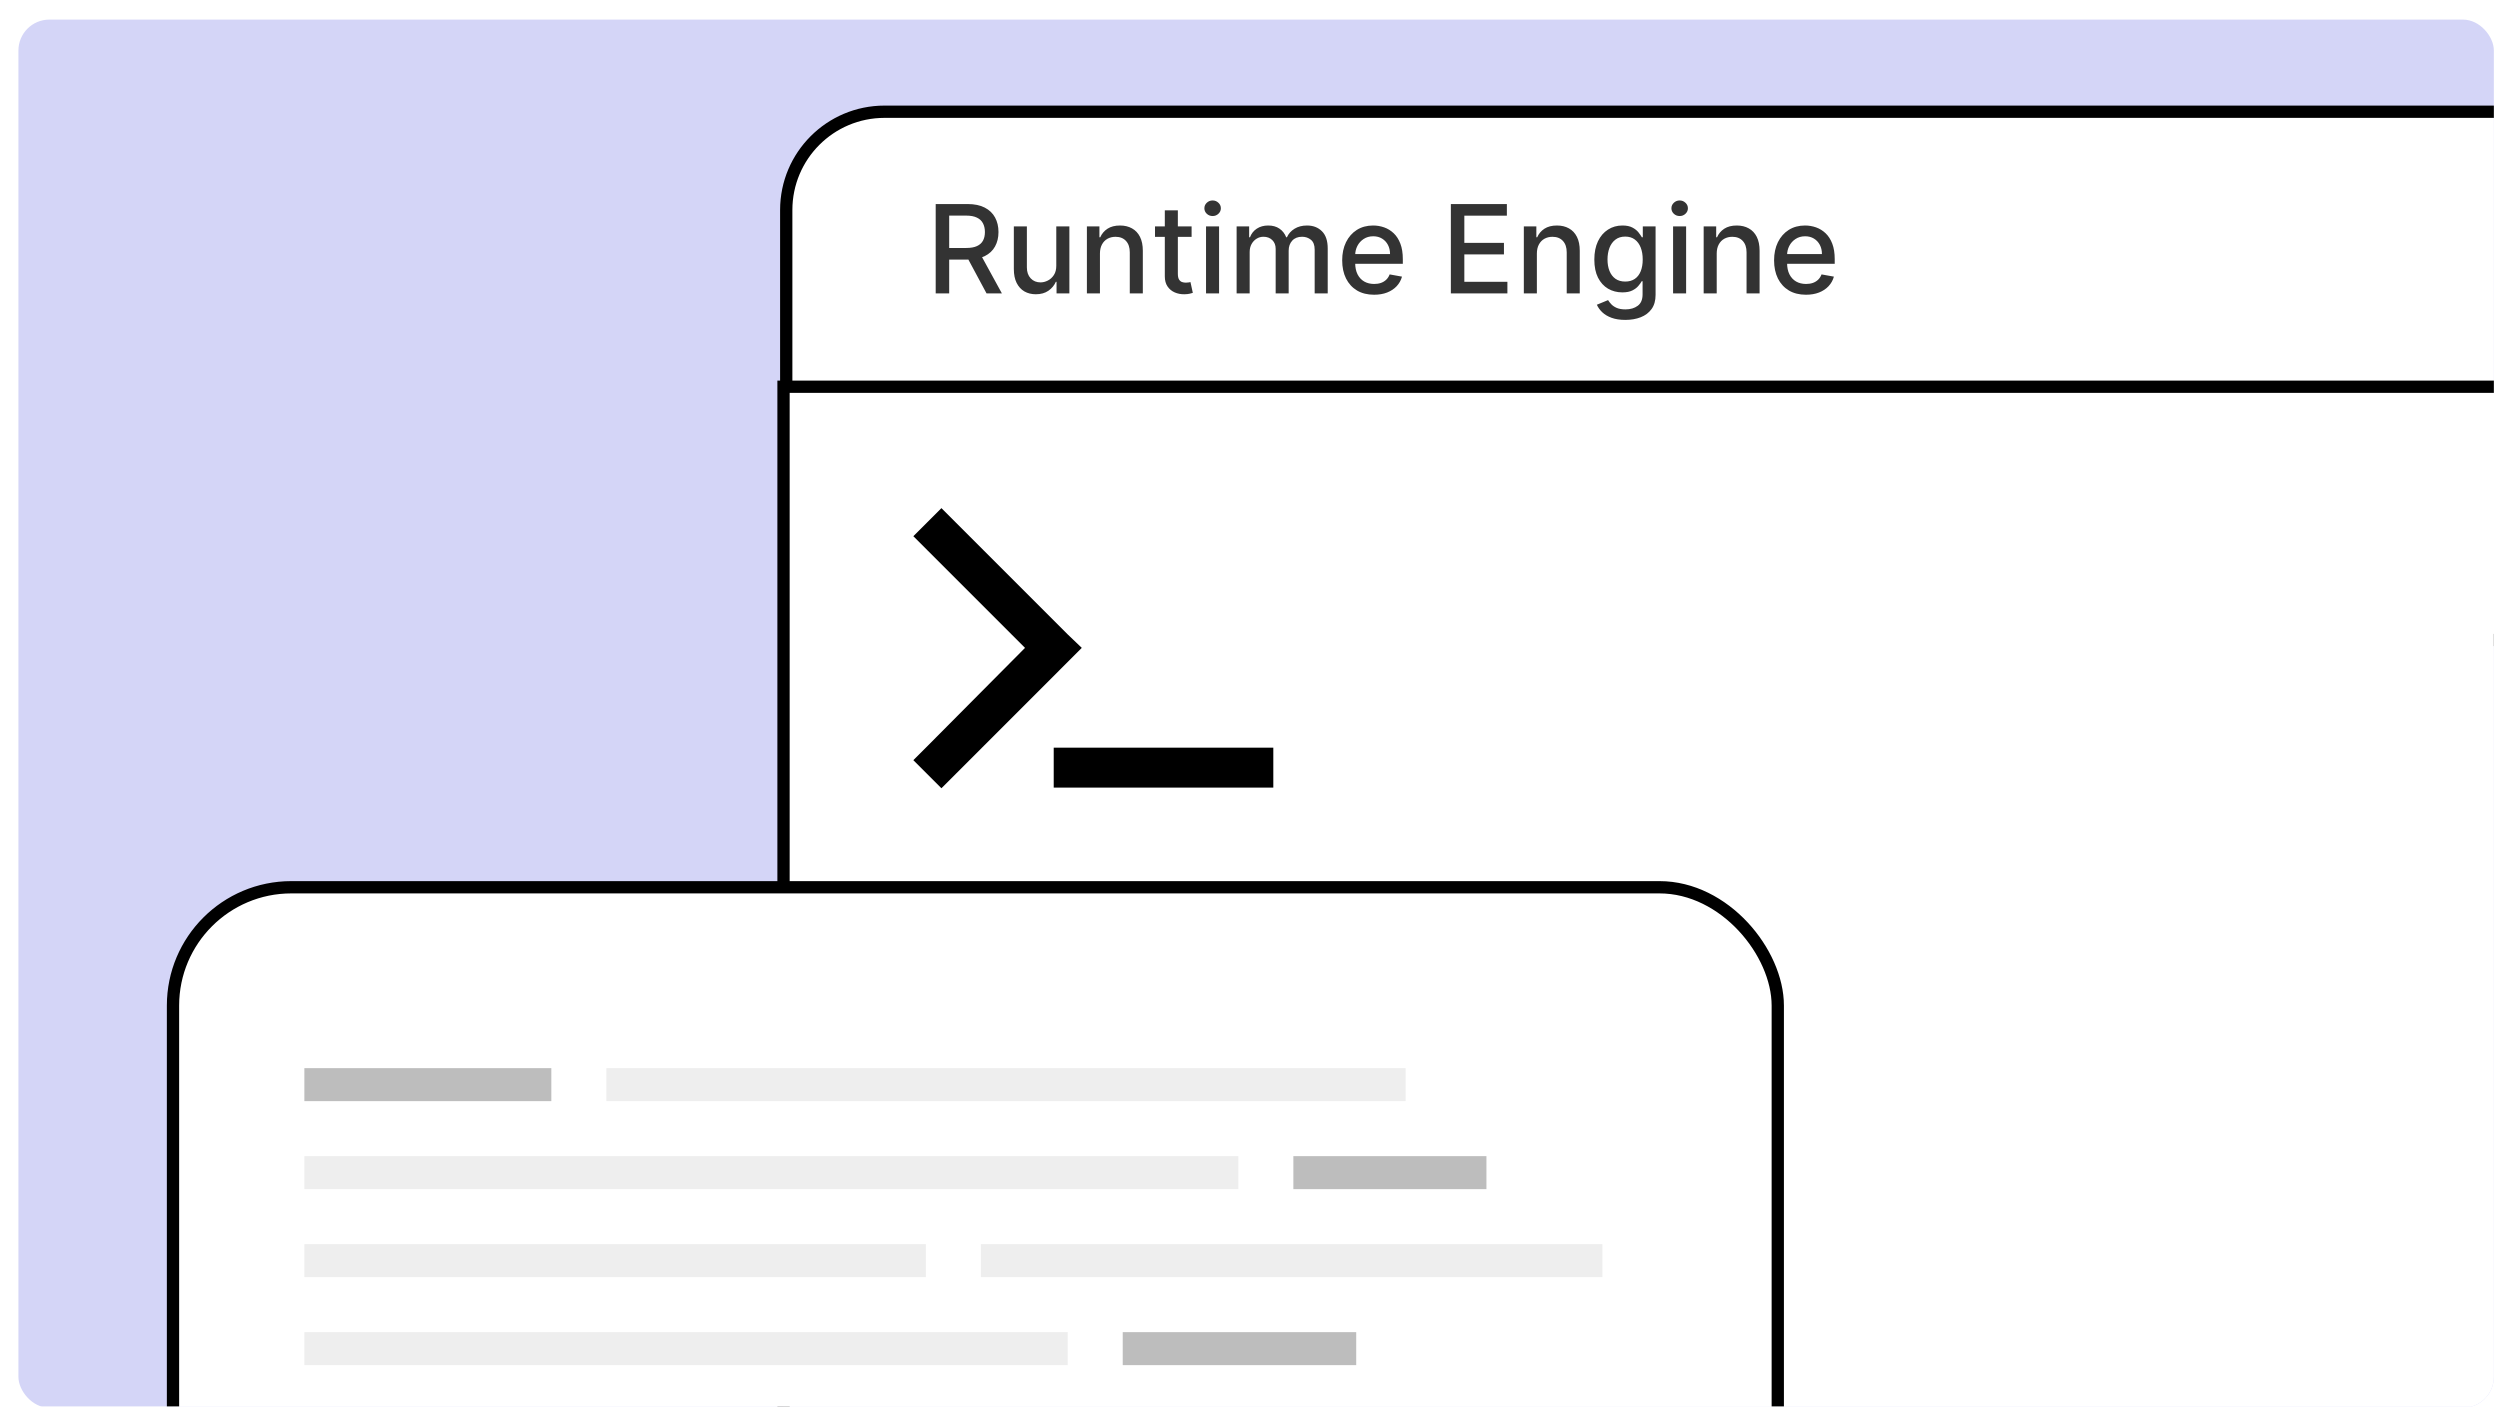 <svg width="407" height="229" viewBox="0 0 407 229" fill="none" xmlns="http://www.w3.org/2000/svg">
<g filter="url(#filter0_d_1311_826)">
<g clip-path="url(#clip0_1311_826)">
<rect x="3" y="2" width="403" height="226" rx="5.037" fill="#D4D5F7"/>
<rect x="128" y="17" width="321" height="86" rx="16" fill="white" stroke="black" stroke-width="2"/>
<path opacity="0.8" d="M152.332 46.573V32.028H157.517C158.644 32.028 159.579 32.222 160.322 32.61C161.071 32.998 161.629 33.536 161.999 34.222C162.368 34.904 162.553 35.692 162.553 36.587C162.553 37.477 162.366 38.261 161.991 38.938C161.622 39.61 161.063 40.134 160.315 40.508C159.572 40.882 158.637 41.069 157.51 41.069H153.582V39.179H157.311C158.021 39.179 158.599 39.078 159.044 38.874C159.494 38.67 159.823 38.375 160.031 37.986C160.24 37.598 160.344 37.132 160.344 36.587C160.344 36.038 160.237 35.562 160.024 35.16C159.816 34.757 159.487 34.449 159.037 34.236C158.592 34.019 158.007 33.91 157.283 33.91H154.527V46.573H152.332ZM159.513 40.011L163.107 46.573H160.607L157.084 40.011H159.513ZM171.963 42.049V35.664H174.094V46.573H172.006V44.684H171.892C171.641 45.266 171.239 45.752 170.685 46.14C170.135 46.523 169.451 46.715 168.632 46.715C167.931 46.715 167.311 46.561 166.771 46.253C166.236 45.941 165.815 45.479 165.507 44.868C165.204 44.258 165.053 43.502 165.053 42.603V35.664H167.176V42.347C167.176 43.09 167.382 43.682 167.794 44.123C168.206 44.563 168.741 44.783 169.399 44.783C169.797 44.783 170.192 44.684 170.585 44.485C170.983 44.286 171.312 43.985 171.572 43.583C171.838 43.181 171.968 42.669 171.963 42.049ZM179.071 40.096V46.573H176.947V35.664H178.985V37.44H179.12C179.371 36.862 179.764 36.398 180.299 36.047C180.839 35.697 181.519 35.522 182.338 35.522C183.081 35.522 183.732 35.678 184.291 35.991C184.85 36.298 185.283 36.758 185.591 37.368C185.898 37.979 186.052 38.734 186.052 39.634V46.573H183.929V39.89C183.929 39.099 183.723 38.481 183.311 38.036C182.899 37.586 182.333 37.361 181.613 37.361C181.121 37.361 180.683 37.468 180.299 37.681C179.921 37.894 179.62 38.206 179.397 38.618C179.18 39.026 179.071 39.518 179.071 40.096ZM193.993 35.664V37.368H188.034V35.664H193.993ZM189.632 33.05H191.755V43.37C191.755 43.782 191.817 44.092 191.94 44.3C192.063 44.504 192.222 44.644 192.416 44.719C192.615 44.79 192.83 44.826 193.062 44.826C193.233 44.826 193.382 44.814 193.51 44.79C193.637 44.767 193.737 44.748 193.808 44.733L194.191 46.488C194.068 46.535 193.893 46.583 193.666 46.63C193.439 46.682 193.154 46.71 192.814 46.715C192.255 46.724 191.734 46.625 191.251 46.417C190.768 46.208 190.377 45.886 190.079 45.451C189.781 45.015 189.632 44.468 189.632 43.81V33.05ZM196.342 46.573V35.664H198.465V46.573H196.342ZM197.414 33.981C197.045 33.981 196.728 33.858 196.462 33.611C196.202 33.36 196.072 33.062 196.072 32.717C196.072 32.366 196.202 32.068 196.462 31.822C196.728 31.571 197.045 31.445 197.414 31.445C197.783 31.445 198.098 31.571 198.359 31.822C198.624 32.068 198.756 32.366 198.756 32.717C198.756 33.062 198.624 33.36 198.359 33.611C198.098 33.858 197.783 33.981 197.414 33.981ZM201.322 46.573V35.664H203.36V37.44H203.495C203.723 36.838 204.094 36.369 204.61 36.033C205.127 35.692 205.744 35.522 206.464 35.522C207.193 35.522 207.804 35.692 208.297 36.033C208.794 36.374 209.161 36.843 209.397 37.44H209.511C209.771 36.857 210.186 36.393 210.754 36.047C211.322 35.697 211.999 35.522 212.785 35.522C213.775 35.522 214.582 35.832 215.207 36.452C215.837 37.072 216.152 38.008 216.152 39.258V46.573H214.028V39.456C214.028 38.718 213.827 38.183 213.424 37.851C213.022 37.52 212.541 37.354 211.983 37.354C211.291 37.354 210.754 37.567 210.37 37.993C209.987 38.415 209.795 38.957 209.795 39.62V46.573H207.679V39.322C207.679 38.73 207.494 38.254 207.125 37.894C206.755 37.534 206.275 37.354 205.683 37.354C205.28 37.354 204.909 37.461 204.568 37.674C204.232 37.882 203.959 38.173 203.751 38.547C203.547 38.922 203.446 39.355 203.446 39.847V46.573H201.322ZM223.7 46.793C222.625 46.793 221.699 46.563 220.923 46.104C220.151 45.64 219.554 44.989 219.133 44.151C218.716 43.308 218.508 42.321 218.508 41.19C218.508 40.072 218.716 39.087 219.133 38.235C219.554 37.383 220.141 36.717 220.894 36.239C221.652 35.761 222.537 35.522 223.55 35.522C224.166 35.522 224.763 35.624 225.34 35.827C225.918 36.031 226.436 36.35 226.896 36.786C227.355 37.222 227.717 37.788 227.982 38.483C228.247 39.175 228.38 40.015 228.38 41.005V41.758H219.708V40.167H226.299C226.299 39.608 226.185 39.113 225.958 38.682C225.731 38.247 225.411 37.904 224.999 37.653C224.592 37.402 224.114 37.276 223.565 37.276C222.968 37.276 222.447 37.423 222.002 37.717C221.562 38.005 221.221 38.384 220.979 38.853C220.743 39.317 220.624 39.821 220.624 40.366V41.608C220.624 42.338 220.752 42.958 221.008 43.469C221.268 43.981 221.63 44.371 222.094 44.641C222.558 44.906 223.101 45.039 223.721 45.039C224.123 45.039 224.49 44.982 224.822 44.868C225.153 44.75 225.44 44.575 225.681 44.343C225.923 44.111 226.107 43.824 226.235 43.483L228.245 43.846C228.084 44.438 227.795 44.956 227.379 45.401C226.967 45.842 226.448 46.185 225.823 46.431C225.203 46.672 224.495 46.793 223.7 46.793ZM236.2 46.573V32.028H245.319V33.917H238.394V38.349H244.843V40.231H238.394V44.684H245.404V46.573H236.2ZM250.203 40.096V46.573H248.08V35.664H250.118V37.44H250.253C250.504 36.862 250.897 36.398 251.432 36.047C251.972 35.697 252.651 35.522 253.471 35.522C254.214 35.522 254.865 35.678 255.424 35.991C255.982 36.298 256.416 36.758 256.723 37.368C257.031 37.979 257.185 38.734 257.185 39.634V46.573H255.061V39.89C255.061 39.099 254.855 38.481 254.444 38.036C254.032 37.586 253.466 37.361 252.746 37.361C252.254 37.361 251.816 37.468 251.432 37.681C251.053 37.894 250.753 38.206 250.53 38.618C250.312 39.026 250.203 39.518 250.203 40.096ZM264.607 50.891C263.74 50.891 262.995 50.778 262.37 50.55C261.749 50.323 261.243 50.022 260.85 49.648C260.457 49.274 260.163 48.865 259.969 48.42L261.794 47.667C261.922 47.875 262.093 48.095 262.306 48.327C262.524 48.564 262.817 48.765 263.186 48.931C263.56 49.097 264.041 49.179 264.628 49.179C265.433 49.179 266.098 48.983 266.624 48.59C267.15 48.202 267.412 47.581 267.412 46.729V44.584H267.277C267.15 44.816 266.965 45.074 266.723 45.358C266.487 45.643 266.16 45.889 265.743 46.097C265.327 46.306 264.784 46.41 264.117 46.41C263.255 46.41 262.479 46.208 261.787 45.806C261.101 45.399 260.556 44.8 260.154 44.009C259.756 43.214 259.557 42.236 259.557 41.076C259.557 39.916 259.754 38.922 260.147 38.093C260.544 37.264 261.089 36.63 261.78 36.19C262.471 35.744 263.255 35.522 264.131 35.522C264.808 35.522 265.355 35.636 265.772 35.863C266.188 36.085 266.513 36.346 266.745 36.644C266.981 36.942 267.164 37.205 267.292 37.432H267.448V35.664H269.529V46.815C269.529 47.752 269.311 48.521 268.875 49.123C268.44 49.724 267.85 50.169 267.107 50.458C266.368 50.747 265.535 50.891 264.607 50.891ZM264.586 44.648C265.196 44.648 265.712 44.506 266.134 44.222C266.56 43.933 266.882 43.521 267.1 42.986C267.322 42.447 267.434 41.8 267.434 41.047C267.434 40.313 267.325 39.667 267.107 39.108C266.889 38.55 266.569 38.114 266.148 37.802C265.727 37.484 265.206 37.326 264.586 37.326C263.946 37.326 263.414 37.492 262.988 37.823C262.561 38.15 262.239 38.595 262.022 39.158C261.809 39.722 261.702 40.351 261.702 41.047C261.702 41.762 261.811 42.39 262.029 42.929C262.247 43.469 262.569 43.891 262.995 44.194C263.426 44.497 263.956 44.648 264.586 44.648ZM272.377 46.573V35.664H274.5V46.573H272.377ZM273.449 33.981C273.08 33.981 272.763 33.858 272.498 33.611C272.237 33.36 272.107 33.062 272.107 32.717C272.107 32.366 272.237 32.068 272.498 31.822C272.763 31.571 273.08 31.445 273.449 31.445C273.819 31.445 274.133 31.571 274.394 31.822C274.659 32.068 274.792 32.366 274.792 32.717C274.792 33.062 274.659 33.36 274.394 33.611C274.133 33.858 273.819 33.981 273.449 33.981ZM279.481 40.096V46.573H277.357V35.664H279.396V37.44H279.531C279.781 36.862 280.174 36.398 280.71 36.047C281.249 35.697 281.929 35.522 282.748 35.522C283.491 35.522 284.142 35.678 284.701 35.991C285.26 36.298 285.693 36.758 286.001 37.368C286.308 37.979 286.462 38.734 286.462 39.634V46.573H284.339V39.89C284.339 39.099 284.133 38.481 283.721 38.036C283.309 37.586 282.743 37.361 282.023 37.361C281.531 37.361 281.093 37.468 280.71 37.681C280.331 37.894 280.03 38.206 279.808 38.618C279.59 39.026 279.481 39.518 279.481 40.096ZM294.012 46.793C292.937 46.793 292.012 46.563 291.235 46.104C290.463 45.64 289.867 44.989 289.445 44.151C289.029 43.308 288.82 42.321 288.82 41.19C288.82 40.072 289.029 39.087 289.445 38.235C289.867 37.383 290.454 36.717 291.207 36.239C291.964 35.761 292.85 35.522 293.863 35.522C294.478 35.522 295.075 35.624 295.653 35.827C296.23 36.031 296.749 36.35 297.208 36.786C297.667 37.222 298.03 37.788 298.295 38.483C298.56 39.175 298.692 40.015 298.692 41.005V41.758H290.021V40.167H296.612C296.612 39.608 296.498 39.113 296.271 38.682C296.043 38.247 295.724 37.904 295.312 37.653C294.905 37.402 294.426 37.276 293.877 37.276C293.281 37.276 292.76 37.423 292.315 37.717C291.874 38.005 291.533 38.384 291.292 38.853C291.055 39.317 290.937 39.821 290.937 40.366V41.608C290.937 42.338 291.065 42.958 291.32 43.469C291.581 43.981 291.943 44.371 292.407 44.641C292.871 44.906 293.413 45.039 294.033 45.039C294.436 45.039 294.803 44.982 295.134 44.868C295.466 44.75 295.752 44.575 295.994 44.343C296.235 44.111 296.42 43.824 296.548 43.483L298.558 43.846C298.397 44.438 298.108 44.956 297.691 45.401C297.279 45.842 296.761 46.185 296.136 46.431C295.515 46.672 294.808 46.793 294.012 46.793Z" fill="black"/>
<rect x="127.557" y="61.772" width="499.443" height="236.186" fill="white" stroke="black" stroke-width="2"/>
<rect x="28.164" y="143.256" width="261.258" height="184.25" rx="19.264" fill="white" stroke="black" stroke-width="2"/>
<rect x="98.715" y="172.701" width="130.123" height="5.373" fill="#EEEEEE"/>
<rect x="49.551" y="172.701" width="40.206" height="5.373" fill="#BDBDBD"/>
<rect x="49.551" y="187.028" width="152.054" height="5.373" fill="#EEEEEE"/>
<rect x="210.559" y="187.028" width="31.434" height="5.373" fill="#BDBDBD"/>
<rect x="49.551" y="201.355" width="101.184" height="5.373" fill="#EEEEEE"/>
<rect x="159.689" y="201.355" width="101.184" height="5.373" fill="#EEEEEE"/>
<rect x="49.551" y="215.682" width="124.275" height="5.373" fill="#EEEEEE"/>
<rect x="182.779" y="215.682" width="38.013" height="5.373" fill="#BDBDBD"/>
<path d="M151.029 88.441L148.693 86.105L153.264 81.535L155.6 83.871L173.779 102.051L176.115 104.285L173.779 106.621L155.6 124.801L153.264 127.136L148.693 122.566L151.029 120.23L166.873 104.285L151.029 88.441ZM174.795 120.535H204.045H207.295V127.035H204.045H174.795H171.545V120.535H174.795Z" fill="black"/>
</g>
</g>
<defs>
<filter id="filter0_d_1311_826" x="0.62" y="0.81" width="407.761" height="230.761" filterUnits="userSpaceOnUse" color-interpolation-filters="sRGB">
<feFlood flood-opacity="0" result="BackgroundImageFix"/>
<feColorMatrix in="SourceAlpha" type="matrix" values="0 0 0 0 0 0 0 0 0 0 0 0 0 0 0 0 0 0 127 0" result="hardAlpha"/>
<feOffset dy="1.19"/>
<feGaussianBlur stdDeviation="1.19"/>
<feColorMatrix type="matrix" values="0 0 0 0 0.765 0 0 0 0 0.78 0 0 0 0 0.816 0 0 0 0.1 0"/>
<feBlend mode="normal" in2="BackgroundImageFix" result="effect1_dropShadow_1311_826"/>
<feBlend mode="normal" in="SourceGraphic" in2="effect1_dropShadow_1311_826" result="shape"/>
</filter>
<clipPath id="clip0_1311_826">
<rect x="3" y="2" width="403" height="226" rx="5.037" fill="white"/>
</clipPath>
</defs>
</svg>
